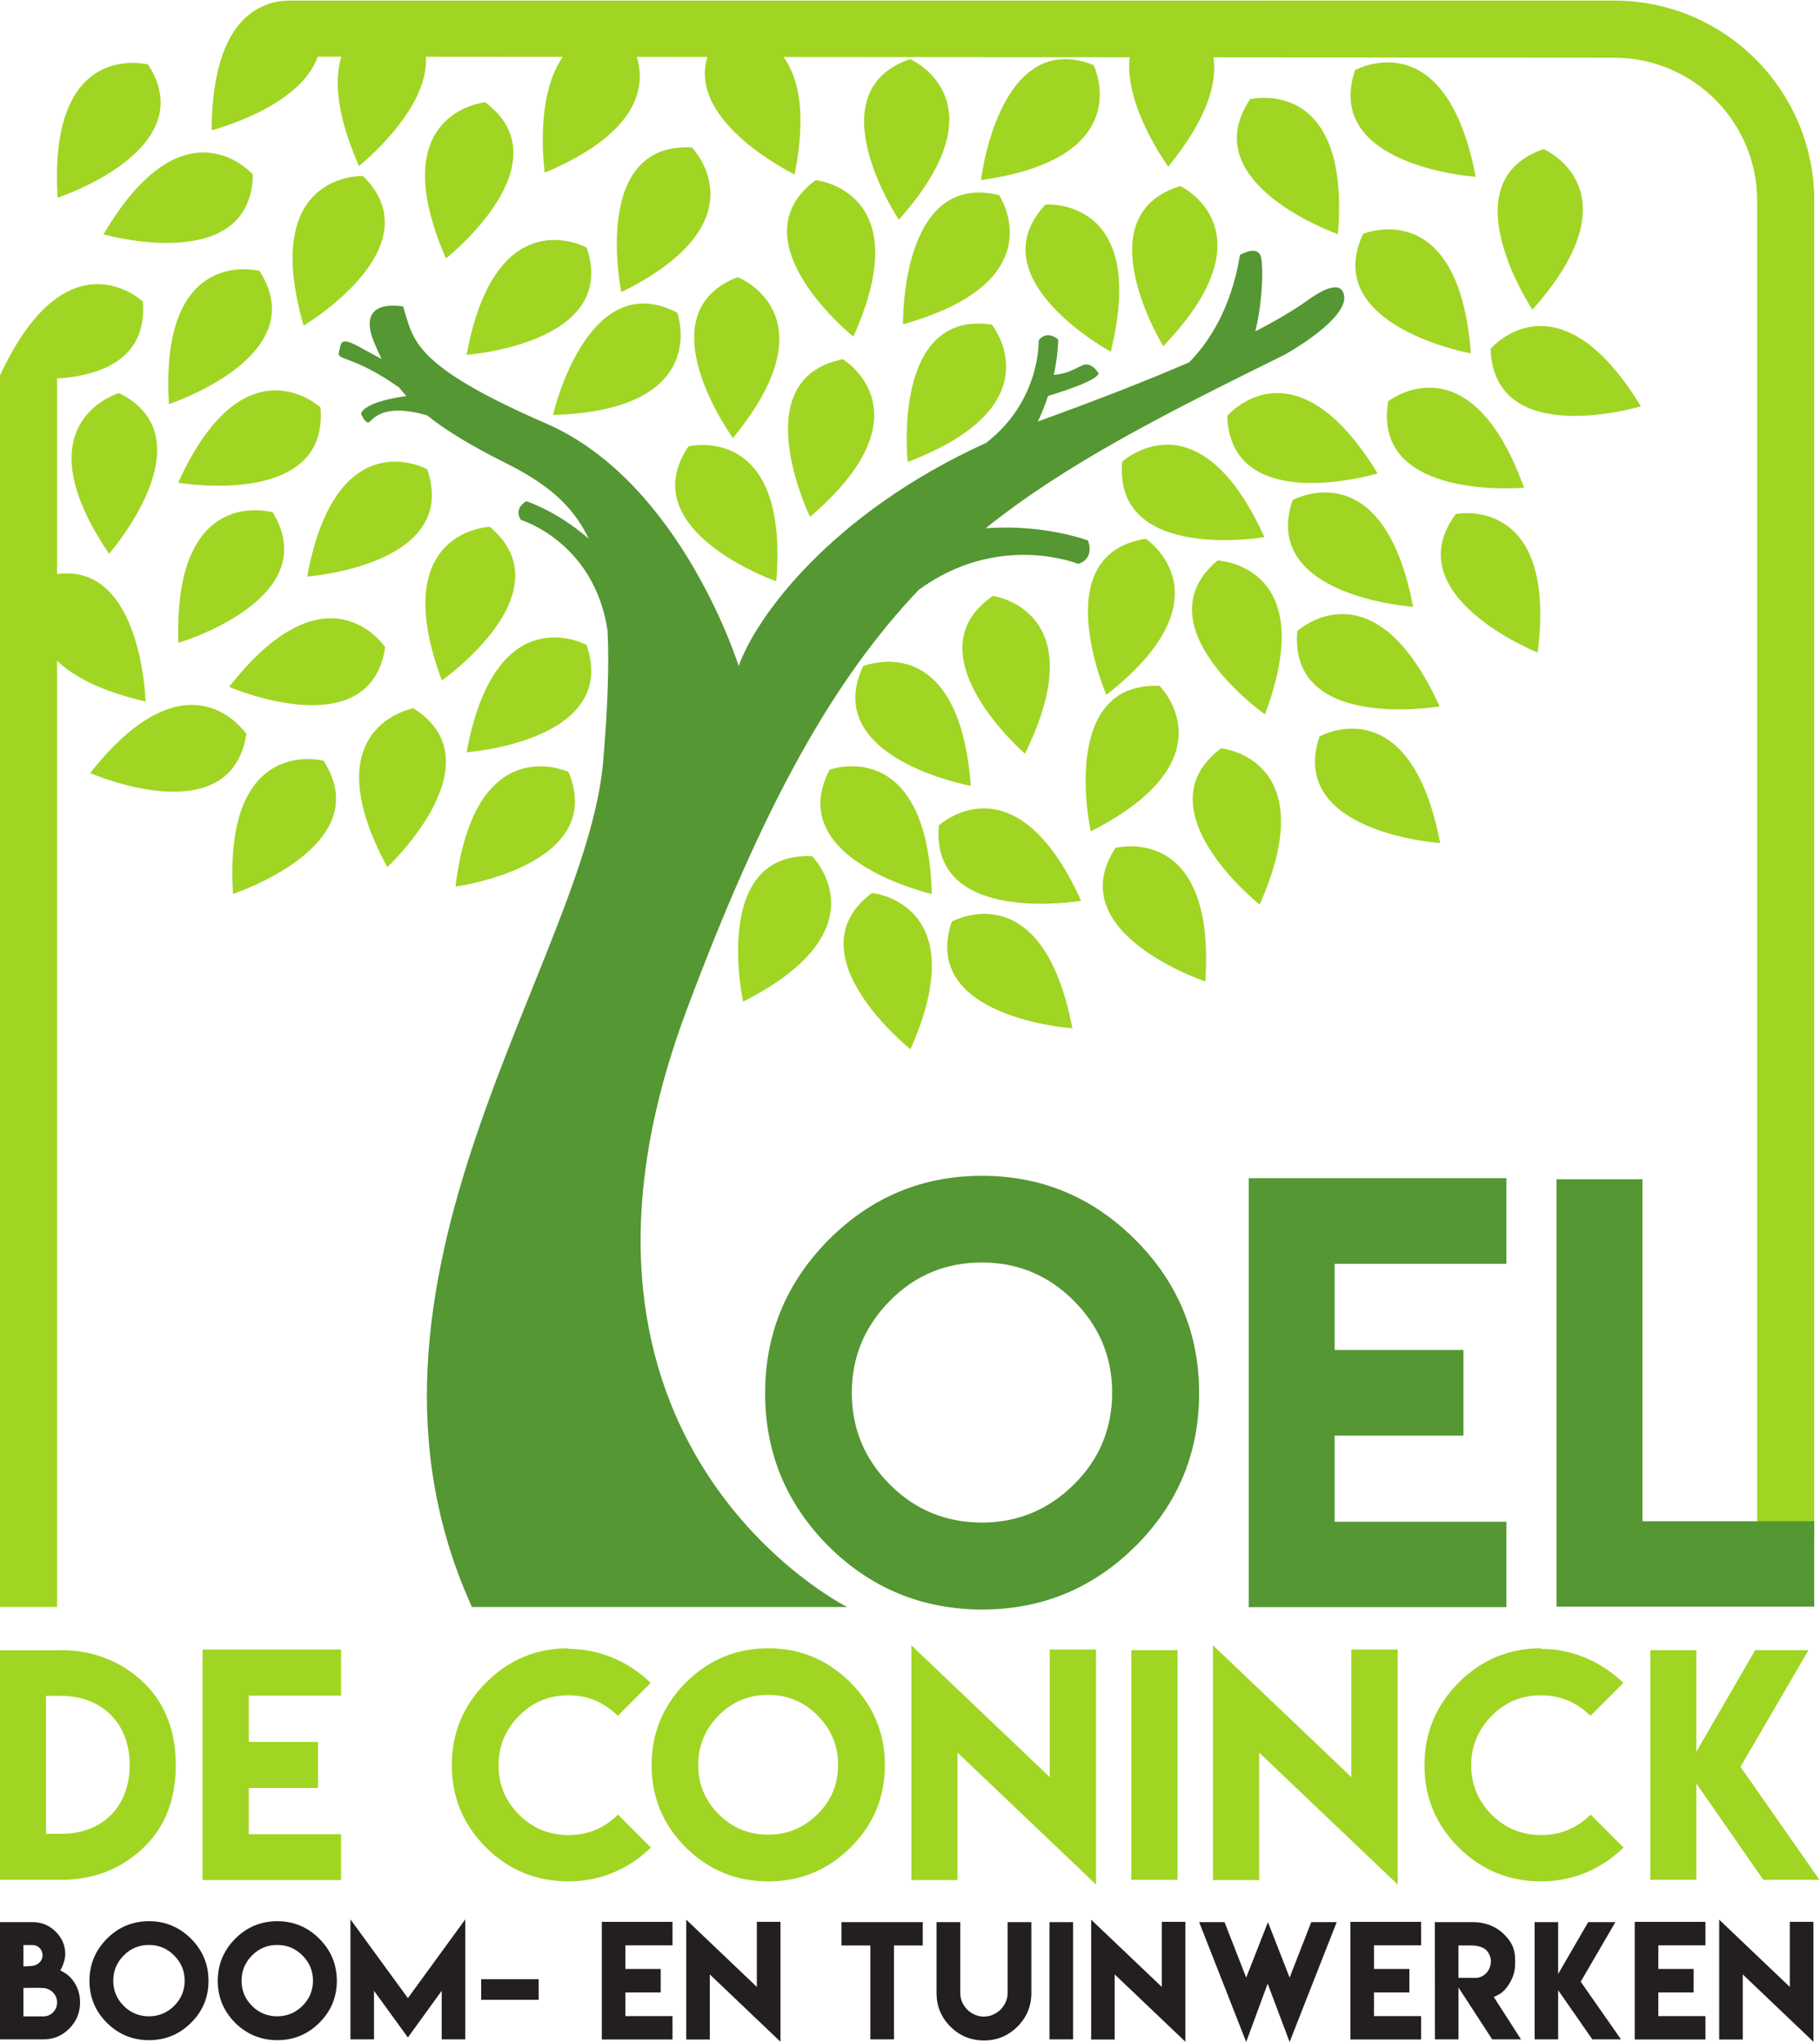 <?xml version="1.0" encoding="UTF-8" standalone="no"?>
<!-- Created with Inkscape (http://www.inkscape.org/) -->

<svg
   xmlns:dc="http://purl.org/dc/elements/1.1/"
   xmlns:cc="http://creativecommons.org/ns#"
   xmlns:rdf="http://www.w3.org/1999/02/22-rdf-syntax-ns#"
   xmlns:svg="http://www.w3.org/2000/svg"
   xmlns="http://www.w3.org/2000/svg"
   xmlns:sodipodi="http://sodipodi.sourceforge.net/DTD/sodipodi-0.dtd"
   xmlns:inkscape="http://www.inkscape.org/namespaces/inkscape"
   version="1.1"
   id="svg3713"
   xml:space="preserve"
   width="491.114"
   height="551.011"
   viewBox="0 0 491.114 551.011"
   sodipodi:docname="Definitieve-logo-Yoel-De-Coninck_boomentuinwerken.svg"
   inkscape:version="0.92.3 (2405546, 2018-03-11)"><defs
     id="defs3717"><clipPath
       clipPathUnits="userSpaceOnUse"
       id="clipPath3729"><path
         d="M 0,492 H 495 V 0 H 0 Z"
         id="path3727"
         inkscape:connector-curvature="0" /></clipPath></defs><sodipodi:namedview
     pagecolor="#ffffff"
     bordercolor="#666666"
     borderopacity="1"
     objecttolerance="10"
     gridtolerance="10"
     guidetolerance="10"
     inkscape:pageopacity="0"
     inkscape:pageshadow="2"
     inkscape:window-width="2560"
     inkscape:window-height="1361"
     id="namedview3715"
     showgrid="true"
     inkscape:zoom="0.99"
     inkscape:cx="202.84719"
     inkscape:cy="285.87255"
     inkscape:window-x="1991"
     inkscape:window-y="-9"
     inkscape:window-maximized="1"
     inkscape:current-layer="g3721"
     fit-margin-top="0"
     fit-margin-left="0"
     fit-margin-right="0"
     fit-margin-bottom="0" /><g
     id="g3721"
     inkscape:groupmode="layer"
     inkscape:label="Definitieve-logo-Yoel-De-Coninck_boomentuinwerken"
     transform="matrix(1.333,0,0,-1.333,-80.847,607.693)"><g
       id="g3723"><g
         id="g3725"
         clip-path="url(#clipPath3729)"><g
           id="g3731"
           transform="translate(72.21,50.522)"><path
             d="M 0,0 C 0,1.58 -1.286,2.816 -2.756,2.912 -4.166,2.988 -5.389,2.93 -6.818,2.93 v -5.756 h 0.94 3.122 C -1.204,-2.826 0,-1.547 0,0 M -4.947,11.613 H -6.818 V 7.27 c 0.42,0.023 1.013,0.064 1.78,0.119 1.132,0.127 2.094,0.97 2.094,2.179 0,1.102 -0.893,2.045 -2.003,2.045 M 0.662,6.479 C 1.241,6.187 2.039,5.695 2.487,5.27 3.935,3.807 4.649,2.055 4.649,0 4.649,-2.059 3.935,-3.818 2.487,-5.27 1.041,-6.746 -0.702,-7.48 -2.756,-7.48 h -8.818 v 23.73 h 4.976 1.651 c 1.835,0 3.404,-0.652 4.71,-1.973 C 1.023,13.006 1.648,11.494 1.648,9.762 1.648,8.625 1.1,7.256 0.662,6.479"
             style="fill:#231f20;fill-opacity:1;fill-rule:nonzero;stroke:none"
             id="path3733"
             inkscape:connector-curvature="0" /></g><g
           id="g3735"
           transform="translate(85.699,60.031)"><path
             d="m 0,0 c -1.414,-1.432 -2.121,-3.135 -2.121,-5.107 0,-1.993 0.707,-3.696 2.121,-5.11 1.402,-1.406 3.105,-2.103 5.107,-2.103 1.971,0 3.669,0.697 5.093,2.103 1.424,1.404 2.131,3.108 2.131,5.11 0,1.982 -0.707,3.683 -2.131,5.107 C 8.791,1.414 7.092,2.123 5.107,2.123 3.095,2.123 1.392,1.414 0,0 m 13.618,3.387 c 2.363,-2.364 3.545,-5.207 3.545,-8.526 0,-3.326 -1.182,-6.16 -3.545,-8.506 -2.355,-2.337 -5.193,-3.507 -8.511,-3.507 -3.327,0.006 -6.165,1.181 -8.511,3.507 -2.356,2.356 -3.532,5.188 -3.532,8.506 0,3.309 1.176,6.147 3.532,8.526 2.363,2.363 5.204,3.545 8.511,3.545 3.308,0 6.143,-1.182 8.511,-3.545"
             style="fill:#231f20;fill-opacity:1;fill-rule:nonzero;stroke:none"
             id="path3737"
             inkscape:connector-curvature="0" /></g><g
           id="g3739"
           transform="translate(111.668,60.031)"><path
             d="m 0,0 c -1.416,-1.432 -2.118,-3.135 -2.118,-5.107 0,-1.993 0.702,-3.696 2.118,-5.11 1.404,-1.406 3.107,-2.103 5.11,-2.103 1.973,0 3.668,0.697 5.092,2.103 1.424,1.404 2.136,3.108 2.136,5.11 0,1.982 -0.712,3.683 -2.136,5.107 C 8.788,1.414 7.09,2.123 5.11,2.123 3.098,2.123 1.395,1.414 0,0 m 13.616,3.387 c 2.365,-2.364 3.552,-5.207 3.552,-8.526 0,-3.326 -1.187,-6.16 -3.552,-8.506 -2.353,-2.337 -5.194,-3.507 -8.506,-3.507 -3.33,0.006 -6.165,1.181 -8.511,3.507 -2.353,2.356 -3.533,5.188 -3.533,8.506 0,3.309 1.18,6.147 3.533,8.526 2.368,2.363 5.203,3.545 8.511,3.545 3.305,0 6.143,-1.182 8.506,-3.545"
             style="fill:#231f20;fill-opacity:1;fill-rule:nonzero;stroke:none"
             id="path3741"
             inkscape:connector-curvature="0" /></g><g
           id="g3743"
           transform="translate(143.22,51.389)"><path
             d="M 0,0 11.618,15.945 V -8.348 H 6.845 V 1.486 L 0,-7.965 -6.86,1.486 v -9.834 h -4.768 v 24.293 z"
             style="fill:#231f20;fill-opacity:1;fill-rule:nonzero;stroke:none"
             id="path3745"
             inkscape:connector-curvature="0" /></g><path
           d="m 158.06,55.219 h 11.633 V 51.051 H 158.06 Z"
           style="fill:#231f20;fill-opacity:1;fill-rule:nonzero;stroke:none"
           id="path3747"
           inkscape:connector-curvature="0" /><g
           id="g3749"
           transform="translate(196.786,66.832)"><path
             d="m 0,0 v -4.756 h -9.542 v -4.781 h 7.152 v -4.756 h -7.152 v -4.789 H 0 v -4.736 H -14.31 V 0 Z"
             style="fill:#231f20;fill-opacity:1;fill-rule:nonzero;stroke:none"
             id="path3751"
             inkscape:connector-curvature="0" /></g><g
           id="g3753"
           transform="translate(213.862,53.656)"><path
             d="M 0,0 V 13.176 H 4.783 V -11.1 L -9.524,2.533 v -13.176 h -4.769 v 24.26 z"
             style="fill:#231f20;fill-opacity:1;fill-rule:nonzero;stroke:none"
             id="path3755"
             inkscape:connector-curvature="0" /></g><g
           id="g3757"
           transform="translate(247.448,66.772)"><path
             d="M 0,0 V -4.723 H -5.831 V -23.73 h -4.783 v 19.007 h -5.844 V 0 Z"
             style="fill:#231f20;fill-opacity:1;fill-rule:nonzero;stroke:none"
             id="path3759"
             inkscape:connector-curvature="0" /></g><g
           id="g3761"
           transform="translate(264.628,52.42)"><path
             d="M 0,0 V 14.352 H 4.801 V -0.016 c 0,-2.648 -0.94,-4.908 -2.814,-6.785 -1.883,-1.865 -4.143,-2.801 -6.773,-2.801 -2.66,0 -4.924,0.936 -6.798,2.801 -1.874,1.877 -2.808,4.137 -2.808,6.785 v 14.368 h 4.801 V 0 c 0,-2.588 2.19,-4.768 4.795,-4.768 C -2.215,-4.768 0,-2.57 0,0"
             style="fill:#231f20;fill-opacity:1;fill-rule:nonzero;stroke:none"
             id="path3763"
             inkscape:connector-curvature="0" /></g><path
           d="m 273.098,66.771 h 4.771 v -23.73 h -4.771 z"
           style="fill:#231f20;fill-opacity:1;fill-rule:nonzero;stroke:none"
           id="path3765"
           inkscape:connector-curvature="0" /><g
           id="g3767"
           transform="translate(295.835,53.656)"><path
             d="M 0,0 V 13.176 H 4.781 V -11.1 L -9.532,2.533 v -13.176 h -4.766 v 24.26 z"
             style="fill:#231f20;fill-opacity:1;fill-rule:nonzero;stroke:none"
             id="path3769"
             inkscape:connector-curvature="0" /></g><g
           id="g3771"
           transform="translate(308.536,66.772)"><path
             d="M 0,0 4.385,-11.229 8.79,0 13.176,-11.229 17.551,0 h 5.152 L 13.176,-24.26 8.731,-12.453 4.385,-24.26 -5.137,0 Z"
             style="fill:#231f20;fill-opacity:1;fill-rule:nonzero;stroke:none"
             id="path3773"
             inkscape:connector-curvature="0" /></g><g
           id="g3775"
           transform="translate(348.33,66.832)"><path
             d="m 0,0 v -4.756 h -9.537 v -4.781 h 7.159 v -4.756 h -7.159 v -4.789 H 0 v -4.736 H -14.308 V 0 Z"
             style="fill:#231f20;fill-opacity:1;fill-rule:nonzero;stroke:none"
             id="path3777"
             inkscape:connector-curvature="0" /></g><g
           id="g3779"
           transform="translate(362.45,58.822)"><path
             d="m 0,0 c 0,0.863 -0.307,1.625 -0.939,2.287 -0.619,0.598 -1.8,0.94 -2.947,0.94 h -2.675 v -6.555 h 1.834 V -3.34 h 1.592 C -1.395,-3.34 0,-1.807 0,0 m -11.337,7.949 h 7.747 c 2.641,0 4.777,-0.996 6.21,-2.41 C 4.063,4.094 4.919,2.773 4.919,0.15 V -0.469 C 4.919,-2.066 4.42,-3.576 3.416,-4.988 2.586,-6.154 1.928,-6.654 0.578,-7.184 l 5.523,-8.597 H 0.267 l -6.818,10.496 v -10.496 h -4.766 z"
             style="fill:#231f20;fill-opacity:1;fill-rule:nonzero;stroke:none"
             id="path3781"
             inkscape:connector-curvature="0" /></g><g
           id="g3783"
           transform="translate(376.07,66.772)"><path
             d="M 0,0 V -10.496 L 6.082,0 h 5.507 L 4.563,-12.057 12.722,-23.73 H 6.917 L 0,-13.777 V -23.73 H -4.756 V 0 Z"
             style="fill:#231f20;fill-opacity:1;fill-rule:nonzero;stroke:none"
             id="path3785"
             inkscape:connector-curvature="0" /></g><g
           id="g3787"
           transform="translate(405.887,66.832)"><path
             d="m 0,0 v -4.756 h -9.537 v -4.781 h 7.15 v -4.756 h -7.15 v -4.789 H 0 v -4.736 H -14.312 V 0 Z"
             style="fill:#231f20;fill-opacity:1;fill-rule:nonzero;stroke:none"
             id="path3789"
             inkscape:connector-curvature="0" /></g><g
           id="g3791"
           transform="translate(422.965,53.656)"><path
             d="M 0,0 V 13.176 H 4.779 V -11.1 L -9.523,2.533 v -13.176 h -4.77 v 24.26 z"
             style="fill:#231f20;fill-opacity:1;fill-rule:nonzero;stroke:none"
             id="path3793"
             inkscape:connector-curvature="0" /></g><g
           id="g3795"
           transform="translate(73.067,84.656)"><path
             d="m 0,0 h -3.112 v 27.924 h 3.03 c 8.375,0 13.928,-5.641 13.928,-13.959 C 13.846,5.562 8.388,0 0,0 m -0.054,37.18 v -0.028 h -12.378 v -46.47 h 12.378 c 6.748,0 12.411,2.267 16.99,6.808 4.153,4.135 6.229,9.598 6.229,16.401 0,6.796 -2.076,12.275 -6.229,16.457 -3.965,3.935 -9.688,6.832 -16.99,6.832"
             style="fill:#a0d523;fill-opacity:1;fill-rule:nonzero;stroke:none"
             id="path3797"
             inkscape:connector-curvature="0" /></g><g
           id="g3799"
           transform="translate(101.659,75.279)"><path
             d="M 0,0 H 28.04 V 9.287 H 9.352 v 9.379 h 14.013 v 9.316 H 9.352 v 9.37 H 28.04 v 9.324 H 0 Z"
             style="fill:#a0d523;fill-opacity:1;fill-rule:nonzero;stroke:none"
             id="path3801"
             inkscape:connector-curvature="0" /></g><g
           id="g3803"
           transform="translate(175.707,84.398)"><path
             d="m 0,0 c -3.903,0 -7.233,1.377 -9.982,4.119 -2.768,2.77 -4.153,6.11 -4.153,10.012 0,3.867 1.385,7.207 4.153,10.012 2.729,2.771 6.062,4.154 9.982,4.154 3.866,0 7.201,-1.383 10.007,-4.154 l 6.664,6.664 c -3.844,3.701 -9.546,6.89 -16.73,6.89 l 0.027,0.114 c -6.457,0 -12.007,-2.315 -16.639,-6.95 -4.618,-4.648 -6.927,-10.218 -6.927,-16.703 0,-6.498 2.309,-12.054 6.927,-16.67 4.59,-4.558 10.14,-6.845 16.639,-6.867 7.255,0 12.914,3.084 16.73,6.867 L 10.034,4.15 C 7.27,1.381 3.921,0 0,0"
             style="fill:#a0d523;fill-opacity:1;fill-rule:nonzero;stroke:none"
             id="path3805"
             inkscape:connector-curvature="0" /></g><g
           id="g3807"
           transform="translate(226.128,88.607)"><path
             d="m 0,0 c -2.784,-2.752 -6.113,-4.129 -9.975,-4.129 -3.925,0 -7.26,1.377 -10.011,4.129 -2.766,2.771 -4.153,6.104 -4.153,10.014 0,3.861 1.387,7.197 4.153,10.007 2.732,2.766 6.069,4.153 10.011,4.153 3.884,0 7.211,-1.387 9.975,-4.153 C 2.793,17.227 4.185,13.898 4.185,10.014 4.185,6.088 2.793,2.748 0,0 m -9.975,33.602 c -6.481,0 -12.038,-2.315 -16.675,-6.95 -4.613,-4.648 -6.922,-10.218 -6.922,-16.703 0,-6.498 2.309,-12.054 6.922,-16.67 4.595,-4.558 10.154,-6.845 16.675,-6.867 6.499,0 12.057,2.289 16.672,6.867 4.63,4.59 6.949,10.155 6.949,16.67 0,6.5 -2.319,12.071 -6.949,16.703 -4.633,4.635 -10.193,6.95 -16.672,6.95"
             style="fill:#a0d523;fill-opacity:1;fill-rule:nonzero;stroke:none"
             id="path3809"
             inkscape:connector-curvature="0" /></g><g
           id="g3811"
           transform="translate(273.147,96.135)"><path
             d="m 0,0 -28.011,26.682 v -47.537 h 9.347 V 4.963 L 9.374,-21.746 V 25.82 H 0 Z"
             style="fill:#a0d523;fill-opacity:1;fill-rule:nonzero;stroke:none"
             id="path3813"
             inkscape:connector-curvature="0" /></g><path
           d="m 289.675,75.338 h 9.349 v 46.498 h -9.349 z"
           style="fill:#a0d523;fill-opacity:1;fill-rule:nonzero;stroke:none"
           id="path3815"
           inkscape:connector-curvature="0" /><g
           id="g3817"
           transform="translate(334.205,96.135)"><path
             d="m 0,0 -28.008,26.682 v -47.537 h 9.349 V 4.963 L 9.379,-21.746 V 25.82 H 0 Z"
             style="fill:#a0d523;fill-opacity:1;fill-rule:nonzero;stroke:none"
             id="path3819"
             inkscape:connector-curvature="0" /></g><g
           id="g3821"
           transform="translate(372.6,84.398)"><path
             d="m 0,0 c -3.9,0 -7.228,1.377 -9.981,4.119 -2.769,2.77 -4.148,6.11 -4.148,10.012 0,3.867 1.379,7.207 4.148,10.012 2.734,2.771 6.056,4.154 9.981,4.154 3.872,0 7.204,-1.383 10.012,-4.154 l 6.665,6.664 c -3.842,3.701 -9.552,6.89 -16.731,6.89 l 0.03,0.114 c -6.462,0 -12.014,-2.315 -16.647,-6.95 -4.612,-4.648 -6.921,-10.218 -6.921,-16.703 0,-6.498 2.309,-12.054 6.921,-16.67 4.599,-4.558 10.146,-6.845 16.647,-6.867 7.253,0 12.914,3.084 16.73,6.867 L 10.042,4.15 C 7.273,1.381 3.926,0 0,0"
             style="fill:#a0d523;fill-opacity:1;fill-rule:nonzero;stroke:none"
             id="path3823"
             inkscape:connector-curvature="0" /></g><g
           id="g3825"
           transform="translate(412.987,98.211)"><path
             d="M 0,0 13.76,23.625 H 2.973 L -8.943,3.061 v 20.564 h -9.314 v -46.498 h 9.314 V -3.375 L 4.619,-22.873 h 11.365 z"
             style="fill:#a0d523;fill-opacity:1;fill-rule:nonzero;stroke:none"
             id="path3827"
             inkscape:connector-curvature="0" /></g><g
           id="g3829"
           transform="translate(72.21,322.105)"><path
             d="m 0,0 c 3.318,-3.17 8.867,-6.142 17.914,-8.245 0,0 -0.753,28.138 -17.914,25.814 v 39.585 c 8.457,0.541 18.297,3.68 17.367,15.573 0,0 -15.283,14.405 -28.931,-14.963 h -0.01 V -191.533 H 0 Z"
             style="fill:#a0d523;fill-opacity:1;fill-rule:nonzero;stroke:none"
             id="path3831"
             inkscape:connector-curvature="0" /></g><g
           id="g3833"
           transform="translate(147.133,360.89)"><path
             d="m 0,0 c 0,0 -18.398,10.152 -24.296,-21.714 0,0 30.97,2.22 24.296,21.714"
             style="fill:#a0d523;fill-opacity:1;fill-rule:nonzero;stroke:none"
             id="path3835"
             inkscape:connector-curvature="0" /></g><g
           id="g3837"
           transform="translate(179.4,405.768)"><path
             d="m 0,0 c 0,0 -18.399,10.153 -24.297,-21.714 0,0 30.971,2.22 24.297,21.714"
             style="fill:#a0d523;fill-opacity:1;fill-rule:nonzero;stroke:none"
             id="path3839"
             inkscape:connector-curvature="0" /></g><g
           id="g3841"
           transform="translate(179.4,325.31)"><path
             d="m 0,0 c 0,0 -18.399,10.152 -24.297,-21.717 0,0 30.971,2.22 24.297,21.717"
             style="fill:#a0d523;fill-opacity:1;fill-rule:nonzero;stroke:none"
             id="path3843"
             inkscape:connector-curvature="0" /></g><g
           id="g3845"
           transform="translate(152.858,276.402)"><path
             d="m 0,0 c 0,0 30.771,4.16 22.886,23.197 0,0 -19,8.978 -22.886,-23.197"
             style="fill:#a0d523;fill-opacity:1;fill-rule:nonzero;stroke:none"
             id="path3847"
             inkscape:connector-curvature="0" /></g><g
           id="g3849"
           transform="translate(134.131,420.257)"><path
             d="m 0,0 c 0,0 -20.995,0.855 -12.019,-30.287 0,0 26.71,15.836 12.019,30.287"
             style="fill:#a0d523;fill-opacity:1;fill-rule:nonzero;stroke:none"
             id="path3851"
             inkscape:connector-curvature="0" /></g><g
           id="g3853"
           transform="translate(159.822,349.241)"><path
             d="m 0,0 c 0,0 -21.002,-0.714 -9.732,-31.103 0,0 25.454,17.784 9.732,31.103"
             style="fill:#a0d523;fill-opacity:1;fill-rule:nonzero;stroke:none"
             id="path3855"
             inkscape:connector-curvature="0" /></g><g
           id="g3857"
           transform="translate(138.632,324.858)"><path
             d="m 0,0 c 0,0 -11.619,17.51 -31.59,-8.021 0,0 28.49,-12.352 31.59,8.021"
             style="fill:#a0d523;fill-opacity:1;fill-rule:nonzero;stroke:none"
             id="path3859"
             inkscape:connector-curvature="0" /></g><g
           id="g3861"
           transform="translate(125.526,373.408)"><path
             d="m 0,0 c 0,0 -15.42,14.276 -28.804,-15.242 0,0 30.598,-5.285 28.804,15.242"
             style="fill:#a0d523;fill-opacity:1;fill-rule:nonzero;stroke:none"
             id="path3863"
             inkscape:connector-curvature="0" /></g><g
           id="g3865"
           transform="translate(110.523,307.279)"><path
             d="m 0,0 c 0,0 -11.545,17.557 -31.619,-7.888 0,0 28.436,-12.471 31.619,7.888"
             style="fill:#a0d523;fill-opacity:1;fill-rule:nonzero;stroke:none"
             id="path3867"
             inkscape:connector-curvature="0" /></g><g
           id="g3869"
           transform="translate(84.761,376.309)"><path
             d="m 0,0 c 0,0 -20.226,-5.699 -2.037,-32.524 0,0 20.482,23.338 2.037,32.524"
             style="fill:#a0d523;fill-opacity:1;fill-rule:nonzero;stroke:none"
             id="path3871"
             inkscape:connector-curvature="0" /></g><g
           id="g3873"
           transform="translate(113.165,401.044)"><path
             d="m 0,0 c 0,0 -20.309,5.393 -18.313,-26.958 0,0 29.51,9.658 18.313,26.958"
             style="fill:#a0d523;fill-opacity:1;fill-rule:nonzero;stroke:none"
             id="path3875"
             inkscape:connector-curvature="0" /></g><g
           id="g3877"
           transform="translate(107.819,274.929)"><path
             d="M 0,0 C 0,0 29.511,9.658 18.314,26.958 18.314,26.958 -1.995,32.351 0,0"
             style="fill:#a0d523;fill-opacity:1;fill-rule:nonzero;stroke:none"
             id="path3879"
             inkscape:connector-curvature="0" /></g><g
           id="g3881"
           transform="translate(90.632,442.82)"><path
             d="m 0,0 c 0,0 -20.309,5.393 -18.314,-26.958 0,0 29.511,9.658 18.314,26.958"
             style="fill:#a0d523;fill-opacity:1;fill-rule:nonzero;stroke:none"
             id="path3883"
             inkscape:connector-curvature="0" /></g><g
           id="g3885"
           transform="translate(81.596,408.435)"><path
             d="M 0,0 C 0,0 29.871,-8.482 30.252,12.122 30.252,12.122 16.425,27.942 0,0"
             style="fill:#a0d523;fill-opacity:1;fill-rule:nonzero;stroke:none"
             id="path3887"
             inkscape:connector-curvature="0" /></g><g
           id="g3889"
           transform="translate(158.88,435.178)"><path
             d="m 0,0 c 0,0 -20.928,-1.903 -7.95,-31.602 0,0 24.404,19.198 7.95,31.602"
             style="fill:#a0d523;fill-opacity:1;fill-rule:nonzero;stroke:none"
             id="path3891"
             inkscape:connector-curvature="0" /></g><g
           id="g3893"
           transform="translate(124.97,444.414)"><path
             d="m 0,0 4.778,-0.004 c -1.423,-4.701 -1.034,-11.698 3.574,-22.13 0,0 14.231,11.286 13.541,22.116 l 27.743,-0.023 c -5.87,-8.184 -3.682,-23.443 -3.682,-23.443 19.49,8.188 20.379,17.762 18.642,23.432 l 14.289,-0.012 c -4.132,-13.234 17.651,-23.781 17.651,-23.781 2.481,12.493 0.761,19.657 -2.234,23.768 l 70.052,-0.056 c -1.122,-9.935 7.826,-22.137 7.826,-22.137 8.07,9.922 9.894,17.085 9.146,22.123 l 81.126,-0.065 c 15.944,0 28.928,-12.981 28.928,-28.925 v -270.508 h 11.562 v 270.508 c 0,22.329 -18.164,40.493 -40.49,40.493 H -5.09 v -0.008 c -5.761,0.175 -16.274,-2.731 -16.39,-26.251 0,0 17.879,4.563 21.48,14.903"
             style="fill:#a0d523;fill-opacity:1;fill-rule:nonzero;stroke:none"
             id="path3895"
             inkscape:connector-curvature="0" /></g><g
           id="g3897"
           transform="translate(115.861,352.16)"><path
             d="m 0,0 c 0,0 -20.144,5.986 -19.1,-26.406 0,0 29.783,8.787 19.1,26.406"
             style="fill:#a0d523;fill-opacity:1;fill-rule:nonzero;stroke:none"
             id="path3899"
             inkscape:connector-curvature="0" /></g><g
           id="g3901"
           transform="translate(144.335,312.502)"><path
             d="m 0,0 c 0,0 -20.694,-3.645 -5.283,-32.158 0,0 22.716,21.168 5.283,32.158"
             style="fill:#a0d523;fill-opacity:1;fill-rule:nonzero;stroke:none"
             id="path3903"
             inkscape:connector-curvature="0" /></g><g
           id="g3905"
           transform="translate(237.171,275.119)"><path
             d="M 0,0 C -16.518,-12.323 7.792,-31.642 7.792,-31.642 20.917,-2.01 0,0 0,0"
             style="fill:#a0d523;fill-opacity:1;fill-rule:nonzero;stroke:none"
             id="path3907"
             inkscape:connector-curvature="0" /></g><g
           id="g3909"
           transform="translate(225.028,282.56)"><path
             d="M 0,0 C -20.592,0.88 -13.947,-29.451 -13.947,-29.451 14.946,-14.771 0,0 0,0"
             style="fill:#a0d523;fill-opacity:1;fill-rule:nonzero;stroke:none"
             id="path3911"
             inkscape:connector-curvature="0" /></g><g
           id="g3913"
           transform="translate(235.378,321.022)"><path
             d="M 0,0 C -8.753,-18.658 21.794,-24.228 21.794,-24.228 19.392,8.093 0,0 0,0"
             style="fill:#a0d523;fill-opacity:1;fill-rule:nonzero;stroke:none"
             id="path3915"
             inkscape:connector-curvature="0" /></g><g
           id="g3917"
           transform="translate(268.134,303.313)"><path
             d="M 0,0 C 14.333,29.071 -6.487,31.938 -6.487,31.938 -23.495,20.305 0,0 0,0"
             style="fill:#a0d523;fill-opacity:1;fill-rule:nonzero;stroke:none"
             id="path3919"
             inkscape:connector-curvature="0" /></g><g
           id="g3921"
           transform="translate(250.701,288.782)"><path
             d="M 0,0 C -1.794,-20.527 28.804,-15.245 28.804,-15.245 15.42,14.276 0,0 0,0"
             style="fill:#a0d523;fill-opacity:1;fill-rule:nonzero;stroke:none"
             id="path3923"
             inkscape:connector-curvature="0" /></g><g
           id="g3925"
           transform="translate(249.292,274.899)"><path
             d="M 0,0 C -0.964,32.398 -20.699,25.175 -20.699,25.175 -30.271,6.926 0,0 0,0"
             style="fill:#a0d523;fill-opacity:1;fill-rule:nonzero;stroke:none"
             id="path3927"
             inkscape:connector-curvature="0" /></g><g
           id="g3929"
           transform="translate(253.311,269.305)"><path
             d="M 0,0 C -6.564,-19.534 24.418,-21.585 24.418,-21.585 18.347,10.254 0,0 0,0"
             style="fill:#a0d523;fill-opacity:1;fill-rule:nonzero;stroke:none"
             id="path3931"
             inkscape:connector-curvature="0" /></g><g
           id="g3933"
           transform="translate(307.849,304.397)"><path
             d="M 0,0 C -16.518,-12.321 7.792,-31.639 7.792,-31.639 20.918,-2.007 0,0 0,0"
             style="fill:#a0d523;fill-opacity:1;fill-rule:nonzero;stroke:none"
             id="path3935"
             inkscape:connector-curvature="0" /></g><g
           id="g3937"
           transform="translate(295.385,317.032)"><path
             d="M 0,0 C -20.586,0.88 -13.942,-29.449 -13.942,-29.449 14.951,-14.772 0,0 0,0"
             style="fill:#a0d523;fill-opacity:1;fill-rule:nonzero;stroke:none"
             id="path3939"
             inkscape:connector-curvature="0" /></g><g
           id="g3941"
           transform="translate(316.604,347.141)"><path
             d="M 0,0 C -13.349,29.533 -28.784,15.274 -28.784,15.274 -30.603,-5.251 0,0 0,0"
             style="fill:#a0d523;fill-opacity:1;fill-rule:nonzero;stroke:none"
             id="path3943"
             inkscape:connector-curvature="0" /></g><g
           id="g3945"
           transform="translate(284.617,315.22)"><path
             d="M 0,0 C 25.506,19.996 7.979,31.597 7.979,31.597 -12.39,28.473 0,0 0,0"
             style="fill:#a0d523;fill-opacity:1;fill-rule:nonzero;stroke:none"
             id="path3947"
             inkscape:connector-curvature="0" /></g><g
           id="g3949"
           transform="translate(352.073,312.879)"><path
             d="M 0,0 C -13.383,29.521 -28.809,15.245 -28.809,15.245 -30.598,-5.283 0,0 0,0"
             style="fill:#a0d523;fill-opacity:1;fill-rule:nonzero;stroke:none"
             id="path3951"
             inkscape:connector-curvature="0" /></g><g
           id="g3953"
           transform="translate(307.127,342.422)"><path
             d="M 0,0 C -15.786,-13.246 9.586,-31.148 9.586,-31.148 20.997,-0.812 0,0 0,0"
             style="fill:#a0d523;fill-opacity:1;fill-rule:nonzero;stroke:none"
             id="path3955"
             inkscape:connector-curvature="0" /></g><g
           id="g3957"
           transform="translate(352.182,285.215)"><path
             d="M 0,0 C -6.076,31.837 -24.418,21.583 -24.418,21.583 -30.984,2.052 0,0 0,0"
             style="fill:#a0d523;fill-opacity:1;fill-rule:nonzero;stroke:none"
             id="path3959"
             inkscape:connector-curvature="0" /></g><g
           id="g3961"
           transform="translate(346.713,333.041)"><path
             d="M 0,0 C -6.076,31.837 -24.418,21.583 -24.418,21.583 -30.984,2.052 0,0 0,0"
             style="fill:#a0d523;fill-opacity:1;fill-rule:nonzero;stroke:none"
             id="path3963"
             inkscape:connector-curvature="0" /></g><g
           id="g3965"
           transform="translate(355.356,351.836)"><path
             d="M 0,0 C -12.271,-16.558 16.572,-28.062 16.572,-28.062 20.611,4.1 0,0 0,0"
             style="fill:#a0d523;fill-opacity:1;fill-rule:nonzero;stroke:none"
             id="path3967"
             inkscape:connector-curvature="0" /></g><g
           id="g3969"
           transform="translate(334.961,441.68)"><path
             d="M 0,0 C -6.565,-19.534 24.418,-21.585 24.418,-21.585 18.342,10.254 0,0 0,0"
             style="fill:#a0d523;fill-opacity:1;fill-rule:nonzero;stroke:none"
             id="path3971"
             inkscape:connector-curvature="0" /></g><g
           id="g3973"
           transform="translate(370.859,393.193)"><path
             d="M 0,0 C 21.571,24.194 2.27,32.512 2.27,32.512 -17.225,25.837 0,0 0,0"
             style="fill:#a0d523;fill-opacity:1;fill-rule:nonzero;stroke:none"
             id="path3975"
             inkscape:connector-curvature="0" /></g><g
           id="g3977"
           transform="translate(286.451,284.233)"><path
             d="M 0,0 C -11.268,-17.252 18.204,-27.034 18.204,-27.034 20.33,5.308 0,0 0,0"
             style="fill:#a0d523;fill-opacity:1;fill-rule:nonzero;stroke:none"
             id="path3979"
             inkscape:connector-curvature="0" /></g><g
           id="g3981"
           transform="translate(209.022,367.209)"><path
             d="M 0,0 C 20.56,25.054 0.937,32.573 0.937,32.573 -18.271,25.108 0,0 0,0"
             style="fill:#a0d523;fill-opacity:1;fill-rule:nonzero;stroke:none"
             id="path3983"
             inkscape:connector-curvature="0" /></g><g
           id="g3985"
           transform="translate(197.757,392.574)"><path
             d="M 0,0 C -18.251,9.572 -25.17,-20.698 -25.17,-20.698 7.223,-19.734 0,0 0,0"
             style="fill:#a0d523;fill-opacity:1;fill-rule:nonzero;stroke:none"
             id="path3987"
             inkscape:connector-curvature="0" /></g><g
           id="g3989"
           transform="translate(186.426,396.739)"><path
             d="M 0,0 C 29.056,14.36 14.273,29.298 14.273,29.298 -6.304,30.406 0,0 0,0"
             style="fill:#a0d523;fill-opacity:1;fill-rule:nonzero;stroke:none"
             id="path3991"
             inkscape:connector-curvature="0" /></g><g
           id="g3993"
           transform="translate(244.876,443.915)"><path
             d="M 0,0 C -19.499,-6.672 -2.274,-32.512 -2.274,-32.512 19.297,-8.321 0,0 0,0"
             style="fill:#a0d523;fill-opacity:1;fill-rule:nonzero;stroke:none"
             id="path3995"
             inkscape:connector-curvature="0" /></g><g
           id="g3997"
           transform="translate(225.775,419.419)"><path
             d="M 0,0 C -16.582,-12.236 7.624,-31.686 7.624,-31.686 20.908,-2.121 0,0 0,0"
             style="fill:#a0d523;fill-opacity:1;fill-rule:nonzero;stroke:none"
             id="path3999"
             inkscape:connector-curvature="0" /></g><g
           id="g4001"
           transform="translate(224.625,351.255)"><path
             d="M 0,0 C 24.647,21.054 6.649,31.905 6.649,31.905 -13.569,27.926 0,0 0,0"
             style="fill:#a0d523;fill-opacity:1;fill-rule:nonzero;stroke:none"
             id="path4003"
             inkscape:connector-curvature="0" /></g><g
           id="g4005"
           transform="translate(217.788,338.207)"><path
             d="M 0,0 C 2.65,32.307 -17.769,27.32 -17.769,27.32 -29.308,10.249 0,0 0,0"
             style="fill:#a0d523;fill-opacity:1;fill-rule:nonzero;stroke:none"
             id="path4007"
             inkscape:connector-curvature="0" /></g><g
           id="g4009"
           transform="translate(336.588,408.543)"><path
             d="M 0,0 C -8.731,-18.667 21.818,-24.206 21.818,-24.206 19.391,8.112 0,0 0,0"
             style="fill:#a0d523;fill-opacity:1;fill-rule:nonzero;stroke:none"
             id="path4011"
             inkscape:connector-curvature="0" /></g><g
           id="g4013"
           transform="translate(339.52,360.046)"><path
             d="M 0,0 C -16.864,27.678 -30.44,11.643 -30.44,11.643 -29.733,-8.956 0,0 0,0"
             style="fill:#a0d523;fill-opacity:1;fill-rule:nonzero;stroke:none"
             id="path4015"
             inkscape:connector-curvature="0" /></g><g
           id="g4017"
           transform="translate(362.386,385.268)"><path
             d="M 0,0 C 0.707,-20.599 30.436,-11.643 30.436,-11.643 13.576,16.035 0,0 0,0"
             style="fill:#a0d523;fill-opacity:1;fill-rule:nonzero;stroke:none"
             id="path4019"
             inkscape:connector-curvature="0" /></g><g
           id="g4021"
           transform="translate(243.452,390.241)"><path
             d="M 0,0 C 31.203,8.736 19.441,26.149 19.441,26.149 -0.581,31.041 0,0 0,0"
             style="fill:#a0d523;fill-opacity:1;fill-rule:nonzero;stroke:none"
             id="path4023"
             inkscape:connector-curvature="0" /></g><g
           id="g4025"
           transform="translate(282.022,442.723)"><path
             d="M 0,0 C -19.173,7.553 -22.792,-23.29 -22.792,-23.29 9.31,-18.84 0,0 0,0"
             style="fill:#a0d523;fill-opacity:1;fill-rule:nonzero;stroke:none"
             id="path4027"
             inkscape:connector-curvature="0" /></g><g
           id="g4029"
           transform="translate(299.607,418.215)"><path
             d="M 0,0 C -19.726,-5.945 -3.48,-32.405 -3.48,-32.405 18.98,-9.031 0,0 0,0"
             style="fill:#a0d523;fill-opacity:1;fill-rule:nonzero;stroke:none"
             id="path4031"
             inkscape:connector-curvature="0" /></g><g
           id="g4033"
           transform="translate(272.287,414.474)"><path
             d="M 0,0 C -14.095,-15.032 13.225,-29.785 13.225,-29.785 20.943,1.693 0,0 0,0"
             style="fill:#a0d523;fill-opacity:1;fill-rule:nonzero;stroke:none"
             id="path4035"
             inkscape:connector-curvature="0" /></g><g
           id="g4037"
           transform="translate(341.666,374.653)"><path
             d="M 0,0 C -3.436,-20.316 27.494,-17.505 27.494,-17.505 16.518,12.994 0,0 0,0"
             style="fill:#a0d523;fill-opacity:1;fill-rule:nonzero;stroke:none"
             id="path4039"
             inkscape:connector-curvature="0" /></g><g
           id="g4041"
           transform="translate(313.722,435.801)"><path
             d="M 0,0 C -11.539,-17.072 17.773,-27.32 17.773,-27.32 20.414,4.983 0,0 0,0"
             style="fill:#a0d523;fill-opacity:1;fill-rule:nonzero;stroke:none"
             id="path4043"
             inkscape:connector-curvature="0" /></g><g
           id="g4045"
           transform="translate(261.425,390.16)"><path
             d="M 0,0 C -20.375,3.08 -17.023,-27.79 -17.023,-27.79 13.274,-16.287 0,0 0,0"
             style="fill:#a0d523;fill-opacity:1;fill-rule:nonzero;stroke:none"
             id="path4047"
             inkscape:connector-curvature="0" /></g><g
           id="g4049"
           transform="translate(325.36,395.095)"><path
             d="m 0,0 c -2.645,-1.898 -6.116,-3.982 -10.595,-6.293 1.537,6.106 1.706,14.066 1.004,15.469 -0.95,1.899 -4.114,0 -4.114,0 -1.79,-11.103 -6.521,-17.914 -10.288,-21.741 -8.074,-3.493 -18.051,-7.421 -30.43,-11.904 -0.07,-0.025 -0.129,-0.053 -0.198,-0.078 0.588,1.215 1.35,2.984 2.071,5.178 3.882,1.175 9.7,3.143 10.239,4.526 0,0 -1.349,2.546 -3.312,1.665 -1.444,-0.648 -2.986,-1.709 -5.765,-1.923 0.48,2.185 0.821,4.595 0.89,7.159 0,0 -2.215,2.088 -3.95,-0.176 0,0 0.455,-12.171 -10.63,-20.74 -31.637,-14.402 -46.665,-35.463 -50.096,-45.183 0,0 -11.596,37.166 -38.916,49.064 -27.321,11.898 -26.896,16.962 -29.007,23.711 0,0 -9.688,2.005 -5.908,-7.172 0.495,-1.199 0.999,-2.342 1.538,-3.447 -1.52,0.828 -3.214,1.748 -4.697,2.551 -3.797,2.057 -3.481,0.633 -3.955,-1.266 -0.401,-1.605 3.181,-0.639 12.234,-7.089 0.445,-0.569 0.924,-1.133 1.436,-1.695 -2.573,-0.357 -8.336,-1.384 -9.194,-3.533 0,0 0.633,-1.672 1.424,-1.83 0.702,-0.141 2.05,4.317 11.982,1.442 3.686,-2.962 8.687,-6.04 15.811,-9.602 8.143,-4.072 13.606,-8.386 16.889,-15.364 -2.717,2.369 -7.053,5.549 -12.615,7.612 0,0 -2.689,-1.424 -1.107,-3.797 0,0 14.881,-4.481 17.546,-22.46 0.334,-7.043 0.01,-15.631 -0.883,-26.321 -3.377,-40.501 -56.532,-105.471 -26.578,-171.285 h 75.939 c 0,0 -65.345,32.681 -32.62,120.455 15.652,41.984 29.787,67.175 47.101,85.427 16.173,11.864 32.3,5.282 32.3,5.282 3.54,1.118 1.973,4.75 1.973,4.75 -8.281,2.756 -16.127,2.787 -20.701,2.455 16.158,12.965 35.394,22.732 60.544,35.151 0,0 11.179,6.151 12.024,11.002 0,0 0.841,5.907 -7.386,0"
             style="fill:#549733;fill-opacity:1;fill-rule:nonzero;stroke:none"
             id="path4051"
             inkscape:connector-curvature="0" /></g><g
           id="g4053"
           transform="translate(240.815,192.582)"><path
             d="m 0,0 c -5.151,-5.227 -7.73,-11.434 -7.73,-18.624 0,-7.261 2.579,-13.473 7.73,-18.624 5.117,-5.115 11.32,-7.671 18.618,-7.671 7.194,0 13.388,2.556 18.574,7.671 5.186,5.114 7.777,11.326 7.777,18.624 0,7.228 -2.591,13.435 -7.777,18.624 C 32.036,5.151 25.846,7.725 18.618,7.725 11.291,7.725 5.08,5.151 0,0 m 49.642,12.345 c 8.622,-8.627 12.933,-18.986 12.933,-31.077 0,-12.125 -4.311,-22.469 -12.933,-31.02 -8.588,-8.516 -18.931,-12.775 -31.024,-12.775 -12.123,0.037 -22.464,4.297 -31.013,12.775 -8.587,8.588 -12.881,18.928 -12.881,31.02 0,12.06 4.294,22.416 12.881,31.077 8.618,8.62 18.959,12.93 31.013,12.93 12.058,0 22.401,-4.31 31.024,-12.93"
             style="fill:#549733;fill-opacity:1;fill-rule:nonzero;stroke:none"
             id="path4055"
             inkscape:connector-curvature="0" /></g><g
           id="g4057"
           transform="translate(365.6,217.376)"><path
             d="M 0,0 V -17.339 H -34.776 V -34.778 H -8.697 V -52.112 H -34.776 V -69.555 H 0 V -86.837 H -52.164 V 0 Z"
             style="fill:#549733;fill-opacity:1;fill-rule:nonzero;stroke:none"
             id="path4059"
             inkscape:connector-curvature="0" /></g><g
           id="g4061"
           transform="translate(393.138,217.16)"><path
             d="m 0,0 v -69.232 h 34.775 v -17.28 H -17.389 V 0 Z"
             style="fill:#549733;fill-opacity:1;fill-rule:nonzero;stroke:none"
             id="path4063"
             inkscape:connector-curvature="0" /></g></g></g></g></svg>